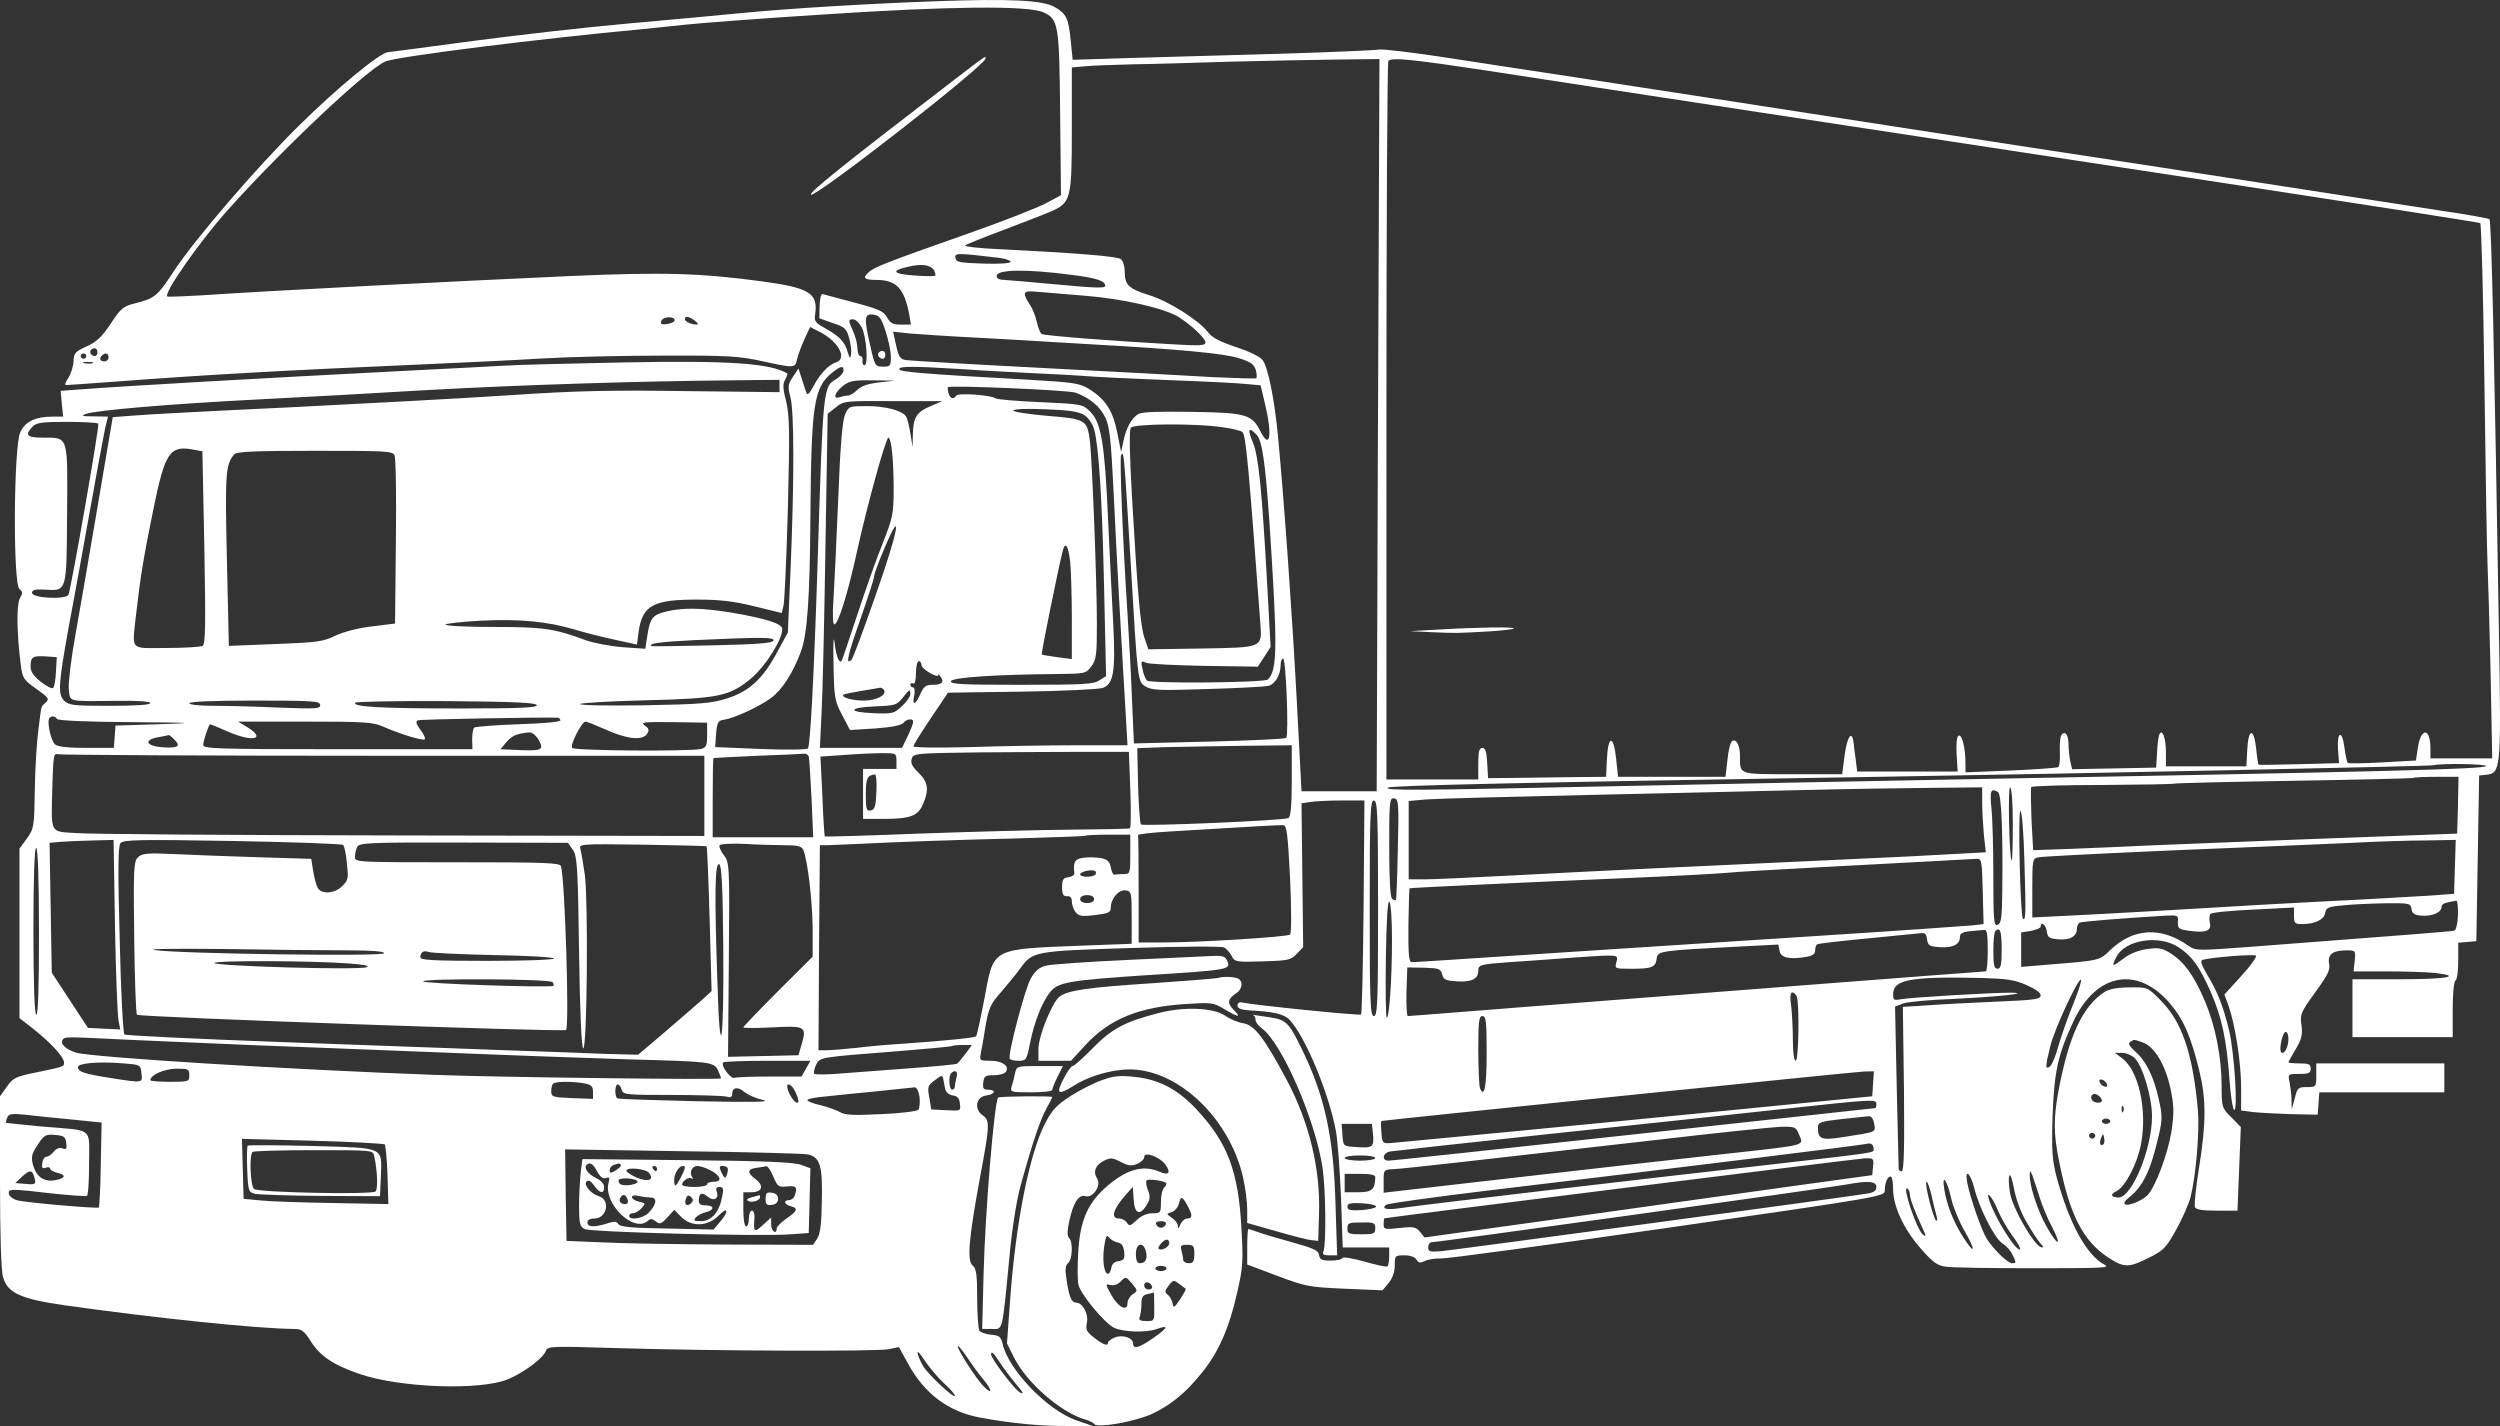 <svg width="277" height="158" viewBox="0 0 277 158" fill="none" xmlns="http://www.w3.org/2000/svg">
<rect x="0" y="0" width="277" height="158" fill="#333333" stroke="none"/>
<path d="M103.798 0.133C95.871 0.425 87.666 0.92 82.206 1.444C79.831 1.677 74.155 2.202 69.559 2.609C64.993 3.017 57.282 3.891 52.439 4.532C47.596 5.173 43.339 5.756 42.969 5.785C42.044 5.872 37.263 9.834 33.191 13.854C28.533 18.428 21.685 26.41 19.372 29.877C17.397 32.877 17.243 33.023 14.868 33.635C13.696 33.926 13.357 34.188 12.277 35.849C11.29 37.334 10.704 37.888 9.593 38.383C8.298 38.966 8.174 39.141 8.143 40.073C8.113 40.656 7.835 41.471 7.557 41.908C7.249 42.316 7.156 42.666 7.311 42.666C7.434 42.666 10.056 42.491 13.11 42.258C22.826 41.529 30.877 41.063 47.658 40.335C51.575 40.16 57.128 39.898 59.996 39.723C62.896 39.548 68.911 39.403 73.415 39.403C80.694 39.374 81.897 39.461 84.427 40.015C88.036 40.801 88.098 40.801 88.314 39.811C88.406 39.374 88.776 38.383 89.115 37.626L89.763 36.227L90.719 36.723C92.879 37.771 93.958 39.752 92.601 40.16C91.799 40.422 90.812 41.471 90.103 42.84C89.702 43.598 89.455 43.831 89.362 43.539C89.27 43.306 89.023 42.607 88.838 41.966L88.468 40.83L87.851 41.763C87.296 42.578 87.265 42.84 87.573 43.977C88.005 45.55 88.005 53.27 87.604 62.854L87.296 70.079L86.185 72.118C84.581 75.177 83.039 76.604 80.54 77.391C78.751 77.944 77.641 78.031 71.255 78.148C67.276 78.206 64.13 78.148 64.253 78.002C64.407 77.886 67.677 77.682 71.502 77.594C79.738 77.391 80.849 77.158 83.316 75.089C84.859 73.749 86.679 70.865 86.679 69.7C86.679 69.088 84.766 68.505 80.972 67.865C77.671 67.34 75.728 67.311 73.847 67.748C72.304 68.127 72.026 68.447 71.718 70.457L71.502 71.885L69.004 71.71C67.554 71.593 65.734 71.244 64.778 70.894C61.415 69.642 60.181 69.467 54.691 69.467C51.76 69.467 49.354 69.35 49.354 69.205C49.354 69.088 51.144 68.884 53.334 68.768C57.621 68.564 60.644 68.855 63.698 69.758C64.716 70.079 66.69 70.574 68.047 70.865L70.577 71.419L70.762 69.962C71.194 67.049 72.397 66.408 77.425 66.437C79.862 66.437 81.404 66.641 83.656 67.195L86.617 67.923L86.802 67.165C86.925 66.757 87.141 61.892 87.296 56.358C87.511 47.793 87.481 46.045 87.111 44.501C86.74 43.102 86.71 42.549 86.987 42.083C87.172 41.733 87.296 41.413 87.234 41.384C85.352 40.248 80.879 39.927 68.942 40.16C63.174 40.277 57.344 40.422 55.986 40.51C54.629 40.597 49.848 40.83 45.344 41.063C28.379 41.937 14.066 42.753 8.668 43.161L6.725 43.306L6.848 44.734L7.002 46.161H5.861C3.948 46.161 2.807 46.686 2.252 47.88C1.511 49.366 1.419 64.747 2.159 65.272C2.529 65.563 2.529 65.738 2.19 66.32C1.82 67.02 1.851 70.166 2.313 73.749C2.499 75.177 2.653 75.351 4.041 76.342C5.367 77.274 5.491 77.42 5.09 77.828C4.504 78.352 4.627 77.944 4.257 80.828C4.072 82.197 3.887 85.198 3.856 87.528C3.794 91.578 3.763 91.811 2.992 92.889L2.159 94.025V103.405V112.815L3.331 113.718C5.522 115.408 7.095 117.097 7.095 117.738C7.095 118.175 7.156 118.175 3.917 118.845C1.758 119.282 1.45 119.428 0.771 120.389L0 121.467V130.935C0 136.645 0.123 140.84 0.339 141.51C0.833 143.258 2.283 143.928 7.156 144.627C17.274 146.054 28.533 147.219 32.605 147.249C33.407 147.249 33.684 147.452 34.363 148.501C35.412 150.22 36.861 151.21 39.823 152.23C44.296 153.774 53.241 154.095 56.295 152.813C57.991 152.114 60.151 150.511 60.459 149.725C60.675 149.142 60.86 149.142 68.51 149.375C79.368 149.696 97.074 149.754 98.462 149.492L99.603 149.259L100.529 150.948C102.379 154.415 105.094 156.454 108.734 157.095C112.065 157.707 115.366 158.027 118.235 157.998H121.072L119.222 157.357C116.044 156.25 111.695 151.735 111.078 148.851C110.893 148.123 110.708 147.948 109.813 147.889C109.227 147.831 108.641 147.627 108.518 147.452C108.395 147.249 108.271 145.646 108.271 143.869C108.271 141.247 108.179 140.548 107.778 140.228C107.13 139.733 107.315 137.373 108.58 130.498C109.69 124.584 109.69 124.118 108.857 123.564C107.901 122.894 108.148 121.496 109.289 121.38C110.245 121.263 110.43 120.739 109.474 120.739C108.981 120.739 108.857 120.593 108.95 119.923C109.042 119.224 109.166 119.136 110.122 119.136C110.708 119.136 111.325 118.962 111.448 118.758C111.88 118.117 111.047 117.534 109.752 117.534C108.549 117.534 108.518 117.505 108.672 116.718C108.765 116.282 109.011 114.912 109.197 113.689C109.536 111.737 109.752 111.242 110.862 109.989C111.541 109.202 112.528 108.008 112.991 107.367C114.44 105.386 114.471 105.386 125.36 105.037C130.789 104.862 135.385 104.833 135.632 104.978C135.879 105.095 136.249 105.532 136.465 105.911C136.804 106.581 136.897 106.61 139.889 106.522C142.758 106.435 143.035 106.377 143.683 105.678L144.392 104.949L144.3 96.996L144.207 89.014L145.102 88.868C145.595 88.781 147.138 88.694 148.588 88.694H151.179L151.086 100.463C151.024 106.93 150.901 112.32 150.808 112.407C150.654 112.553 139.087 111.387 137.544 111.067C137.298 111.009 137.113 111.183 137.113 111.417C137.113 111.708 137.483 111.883 138.346 111.941C141.123 112.087 142.233 112.349 142.85 112.96C144.577 114.738 147.261 121.117 148.032 125.4C148.217 126.448 148.464 129.74 148.588 132.741L148.773 138.218H151.364H153.924V139.179C153.924 139.733 153.831 140.228 153.739 140.315C153.646 140.403 152.505 140.17 151.209 139.791C149.852 139.412 148.803 139.237 148.742 139.383C148.68 139.558 148.094 139.674 147.446 139.674C146.459 139.674 146.243 139.558 146.151 139.063C146.089 138.538 145.534 138.305 143.128 137.635C141.524 137.198 139.796 136.674 139.334 136.499C138.84 136.324 138.408 136.178 138.316 136.178C138.254 136.178 138.192 137.052 138.192 138.13V140.111L141.524 141.364C144.701 142.558 145.04 142.617 149.019 142.791L153.184 142.966L153.862 142.151C154.294 141.626 154.541 140.927 154.541 140.228C154.541 139.121 154.572 139.092 155.621 139.092C156.268 139.092 156.762 139.266 156.947 139.558C157.163 139.936 157.348 139.966 157.841 139.733C158.181 139.558 158.983 139.412 159.661 139.441C160.309 139.47 171.661 137.926 184.863 136.033C208.306 132.654 208.831 132.566 208.831 131.925C208.831 131.08 209.139 130.352 209.478 130.352C209.633 130.352 209.756 130.964 209.756 131.721C209.756 133.673 210.928 136.178 212.841 138.363C214.136 139.849 214.661 140.228 215.555 140.344C216.203 140.461 220.583 140.519 225.334 140.519C232.829 140.519 233.878 140.49 233.199 140.14C231.194 139.092 229.282 135.567 227.894 130.498C227.369 128.459 227.308 127.555 227.431 123.506C227.616 118.612 228.048 116.748 229.806 113.019C232.336 107.775 236.901 106.988 240.479 111.242C241.898 112.902 242.731 114.767 243.656 118.525C244.458 121.758 244.458 124.38 243.656 129.362C243.317 131.517 243.101 133.498 243.194 133.731C243.317 134.023 243.934 134.139 245.631 134.139H247.913L248.098 129.507L248.283 124.875L247.235 123.797C246.186 122.778 246.155 122.661 246.155 120.36C246.155 117.155 245.476 113.689 244.304 110.921C243.101 108.095 242.022 106.61 240.541 105.648C239.554 105.037 239.184 104.978 237.919 105.153C236.994 105.27 236.006 105.648 235.297 106.202C234.032 107.163 233.94 107.134 234.464 106.085C235.39 104.134 239.184 103.522 241.374 104.949C242.885 105.94 243.656 107.018 244.921 109.843C246.186 112.698 246.71 115.262 247.019 119.486C247.142 121.35 247.389 122.924 247.543 122.982C247.975 123.098 247.574 116.718 246.988 114.184C246.34 111.504 245.723 109.931 244.582 108.037C243.903 106.872 243.749 106.435 244.057 106.348C245.075 106.056 249.733 105.707 249.949 105.881C250.103 105.998 249.363 107.018 248.345 108.125L246.463 110.193L246.926 111.446C247.666 113.572 248.314 117.738 248.314 120.476V123.04L249.641 123.215C250.35 123.302 252.263 123.39 253.867 123.448L256.797 123.506L256.89 122.254L256.982 121.03H263.923H270.832V119.428V117.825H263.737H256.643V119.136C256.643 120.418 256.643 120.447 255.594 120.447C254.638 120.447 254.545 120.535 254.268 121.671L253.928 122.924L253.897 121.875C253.897 121.292 253.774 120.389 253.682 119.894C253.496 118.991 253.496 118.991 254.761 118.991C255.81 118.991 256.026 118.903 256.026 118.408C256.026 117.913 255.81 117.825 254.792 117.825C254.113 117.825 253.558 117.767 253.558 117.709C253.558 117.651 253.928 116.981 254.36 116.252C255.039 115.116 255.131 114.65 255.008 113.601C254.823 112.407 254.915 112.174 256.519 109.96C257.938 108.008 258.216 107.455 258.062 106.755C257.877 105.736 258.494 105.299 260.036 105.299C260.992 105.299 261.023 105.328 260.9 106.464L260.776 107.629H264.509C266.544 107.629 268.951 107.717 269.814 107.804C272.961 108.183 271.048 108.503 265.866 108.503H260.653V111.708V114.912H266.205H271.758V111.883C271.758 110.164 271.881 108.736 272.066 108.649C272.251 108.562 272.374 107.571 272.374 106.464V104.454L273.392 104.367L274.379 104.279L274.534 95.103L274.688 85.926L275.521 85.839C277.063 85.664 277.125 85.14 276.909 71.564C276.354 38.121 276.045 24.458 275.829 24.283C275.706 24.196 273.331 23.759 270.524 23.351C267.717 22.914 257.815 21.399 248.468 19.943C239.153 18.515 228.449 16.855 224.717 16.301C220.984 15.719 214.198 14.67 209.602 13.971C195.197 11.728 180.544 9.485 173.511 8.407C169.779 7.853 163.764 6.921 160.155 6.367C156.515 5.814 153.184 5.406 152.752 5.493C152.289 5.581 147.354 5.785 141.74 5.96C136.156 6.105 128.692 6.338 125.206 6.426L118.852 6.63L118.636 4.503C118.389 2.027 118.173 1.532 116.846 0.774C115.52 0.017 111.911 -0.158 103.798 0.133ZM115.582 1.357C117.278 2.114 117.371 2.639 117.463 12.543L117.556 21.632L115.921 22.506C114.996 23.002 111.078 24.546 107.161 25.915C97.968 29.148 96.827 29.614 96.21 30.197C95.532 30.809 95.778 31.013 97.074 31.013C99.326 31.013 100.189 31.945 100.745 34.858L100.93 35.965H99.819C98.925 35.965 98.647 35.82 98.277 35.15C97.907 34.48 97.382 34.246 94.637 33.518C92.91 33.052 91.336 32.644 91.151 32.586C90.966 32.528 90.843 33.081 90.812 33.868L90.781 35.266L92.262 35.791C93.588 36.227 93.804 36.402 94.082 37.451C94.267 38.092 94.359 38.908 94.298 39.257C94.205 39.811 94.174 39.782 93.928 39.024C93.619 37.888 93.002 37.247 91.429 36.373C90.319 35.761 90.195 35.587 90.319 34.8C90.658 32.499 89.671 31.887 84.519 31.188C77.641 30.255 73.538 30.139 63.389 30.576C49.786 31.188 30.415 32.178 22.209 32.732C20.266 32.848 18.6 32.906 18.539 32.848C18.076 32.528 22.179 26.672 25.294 23.206C31.217 16.593 40.717 7.62 42.722 6.804C44.08 6.251 59.904 4.27 71.255 3.221C72.366 3.105 74.525 2.872 76.037 2.726C77.579 2.551 84.519 2.027 91.46 1.59C105.156 0.687 113.885 0.599 115.582 1.357ZM152.752 29.469C152.69 42.112 152.628 60.349 152.598 70.049L152.536 87.674H148.372H144.207L143.683 77.624C143.189 68.331 142.295 55.6 141.585 48.172C141.215 44.297 140.506 40.743 139.92 39.927C139.673 39.548 138.501 38.966 136.989 38.471C135.169 37.859 134.306 37.422 133.843 36.81C132.856 35.499 129.494 33.373 127.334 32.703C125.052 32.003 124.62 31.566 124.62 30.11C124.62 29.527 124.435 28.886 124.188 28.712C123.787 28.391 119.314 28.041 110.646 27.604C108.487 27.517 106.821 27.313 106.945 27.197C107.068 27.08 108.919 26.323 111.047 25.536C113.176 24.72 115.551 23.817 116.353 23.468C118.666 22.477 118.759 22.128 118.759 14.262V7.474L120.085 7.358C120.795 7.27 123.263 7.183 125.545 7.125C127.828 7.096 132.702 6.95 136.341 6.833C139.981 6.746 145.194 6.63 147.909 6.6L152.844 6.542L152.752 29.469ZM164.751 7.824C169.409 8.552 183.197 10.65 195.412 12.514C207.628 14.379 230.423 17.845 246.093 20.234C261.732 22.623 274.657 24.633 274.811 24.72C274.935 24.808 275.151 32.79 275.274 42.432C275.397 52.104 275.552 61.048 275.613 62.33C275.675 63.611 275.829 69.03 275.953 74.332L276.138 84.033H272.714H269.29V82.926C269.29 80.624 268.241 80.566 267.902 82.838L267.686 84.266L264.015 84.47C261.979 84.586 260.221 84.615 260.128 84.528C260.036 84.441 259.882 83.654 259.758 82.809C259.511 80.828 258.925 81.032 259.049 83.071L259.172 84.557L254.73 84.674C252.324 84.732 250.288 84.761 250.258 84.732C250.196 84.732 250.072 83.887 249.98 82.897C249.702 80.566 249.116 80.712 248.993 83.1L248.9 84.907H244.458H239.986V83.363C239.986 81.76 239.554 80.624 239.245 81.411C239.153 81.644 239.029 82.576 238.999 83.45L238.906 85.052L234.248 85.14L229.59 85.227L229.374 84.295C229.282 83.8 229.189 82.955 229.189 82.401C229.189 81.382 228.758 80.886 228.387 81.469C228.264 81.644 228.202 82.489 228.233 83.334C228.264 84.178 228.202 84.907 228.048 84.994C227.925 85.081 225.549 85.256 222.773 85.373L217.776 85.577V84.586C217.776 82.926 217.406 81.382 217.036 81.498C216.82 81.556 216.727 82.285 216.789 83.537L216.912 85.489H211.36H205.777L205.623 84.237C205.53 83.567 205.407 82.693 205.376 82.285C205.191 80.828 204.666 81.615 204.389 83.654L204.111 85.781H198.651C192.575 85.781 192.791 85.868 192.791 83.8C192.791 82.576 192.39 81.819 191.927 82.11C191.742 82.197 191.495 83.13 191.402 84.178L191.187 86.072H185.233H179.28L179.064 84.033C178.786 81.382 178.169 81.44 178.046 84.12L177.953 86.072L174.653 86.101C172.833 86.13 169.902 86.159 168.113 86.188L164.874 86.218L164.782 84.528C164.72 83.304 164.566 82.867 164.258 82.867C163.887 82.867 163.795 83.275 163.795 84.615V86.363H158.705H153.615V46.657C153.615 24.808 153.708 6.833 153.831 6.746C154.232 6.338 156.453 6.571 164.751 7.824ZM110.677 28.566C111.387 28.653 111.973 28.857 111.973 29.003C111.973 29.178 110.77 29.265 108.981 29.207C106.328 29.119 105.958 29.061 105.865 28.595C105.742 28.012 106.019 28.012 110.677 28.566ZM103.459 29.906C103.613 30.168 103.706 30.459 103.613 30.547C103.521 30.634 102.441 30.605 101.238 30.518C98.894 30.343 98.678 29.993 100.621 29.556C102.071 29.207 103.058 29.323 103.459 29.906ZM118.759 30.459C121.566 30.809 122.461 31.129 122.461 31.683C122.461 31.945 121.288 31.916 117.309 31.537C114.44 31.275 111.757 31.042 111.294 31.013C110.739 31.013 110.43 30.867 110.43 30.576C110.43 29.848 113.7 29.789 118.759 30.459ZM120.147 32.761C124.496 33.11 129.062 34.159 130.635 35.15C132.115 36.111 133.565 37.509 133.565 37.946C133.565 38.296 132.948 38.325 129.956 38.15C123.077 37.771 115.736 37.189 115.428 37.014C115.273 36.927 115.027 36.344 114.903 35.761C114.78 35.15 114.44 34.246 114.101 33.751C113.237 32.382 113.33 32.178 114.841 32.324C115.551 32.382 117.957 32.586 120.147 32.761ZM98.123 36.694C98.431 37.655 98.709 38.937 98.709 39.519C98.709 40.539 98.647 40.626 97.845 40.626C96.981 40.626 96.92 40.539 96.457 38.441C95.717 35.237 95.748 34.742 96.735 34.858C97.444 34.946 97.629 35.208 98.123 36.694ZM74.741 35.528C74.71 35.674 74.309 35.849 73.877 35.907C73.291 35.994 73.137 35.907 73.291 35.528C73.507 35.033 74.864 35.033 74.741 35.528ZM76.993 35.528C77.301 35.761 77.425 35.965 77.209 35.965C76.623 35.965 75.882 35.645 75.882 35.353C75.882 34.975 76.314 35.033 76.993 35.528ZM95.47 36.257C95.994 37.218 96.241 40.481 95.778 40.481C95.624 40.481 95.532 40.248 95.562 39.956C95.624 39.694 95.501 39.461 95.347 39.461C95.161 39.461 95.007 39.082 95.007 38.616C95.007 38.15 94.791 37.305 94.544 36.752C93.958 35.441 93.958 35.383 94.544 35.383C94.791 35.383 95.192 35.761 95.47 36.257ZM108.425 37.422C111.479 37.597 114.872 37.771 115.983 37.859C117.093 37.917 119.314 38.063 120.918 38.15C130.82 38.704 135.694 39.17 137.298 39.694C138.593 40.102 138.963 40.393 139.148 41.005C139.272 41.442 139.272 41.85 139.179 41.908C139.056 41.966 136.958 41.908 134.491 41.792C132.023 41.646 123.509 41.18 115.52 40.772C107.562 40.364 100.714 39.956 100.344 39.898C99.665 39.752 99.542 39.519 99.171 37.742L98.956 36.752L100.899 36.956C101.978 37.043 105.372 37.276 108.425 37.422ZM10.796 39.024C10.796 39.257 10.673 39.461 10.519 39.461C10.118 39.461 9.84 38.995 10.087 38.762C10.426 38.441 10.796 38.587 10.796 39.024ZM9.562 39.461C9.562 39.607 9.439 39.752 9.254 39.752C9.1 39.752 8.945 39.607 8.945 39.461C8.945 39.286 9.1 39.17 9.254 39.17C9.439 39.17 9.562 39.286 9.562 39.461ZM12.03 39.607C12.03 39.84 11.814 40.044 11.567 40.044C11.074 40.044 10.95 39.694 11.321 39.374C11.66 39.024 12.03 39.141 12.03 39.607ZM10.272 40.248C10.056 40.306 9.624 40.306 9.346 40.248C9.038 40.16 9.223 40.102 9.717 40.102C10.241 40.102 10.457 40.16 10.272 40.248ZM93.465 41.063C93.465 41.296 93.126 41.675 92.755 41.937C91.182 42.899 91.213 42.316 90.565 63.203C90.164 75.468 89.763 82.693 89.516 82.926C89.362 83.071 87.049 83.1 84.242 82.984L79.245 82.78L79.337 81.323C79.46 80.042 79.553 79.838 80.201 79.75C81.373 79.576 84.149 78.294 85.476 77.303C86.679 76.4 87.851 74.565 88.715 72.263C89.455 70.341 89.732 66.291 89.794 57.231C89.887 44.85 90.164 42.928 92.2 41.296C93.156 40.539 93.465 40.481 93.465 41.063ZM106.42 40.889C108.703 41.063 112.405 41.238 114.595 41.355C116.816 41.442 119.222 41.588 119.993 41.646C121.35 41.763 124.188 41.908 132.331 42.229C134.614 42.316 137.205 42.462 138.1 42.549L139.673 42.695L140.166 44.763C140.999 48.259 140.722 49.919 139.642 47.764C138.717 45.928 138.069 45.724 132.146 45.637C128.661 45.579 126.625 45.637 126.193 45.841C125.422 46.249 124.774 47.356 124.466 48.929L124.219 50.094L123.787 47.909C123.293 45.491 122.491 44.239 120.671 43.102C119.623 42.462 119.006 42.374 114.132 42.083C102.009 41.413 99.634 41.209 99.634 40.889C99.634 40.568 101.207 40.568 106.42 40.889ZM86.37 42.782V43.452L76.129 43.336C67.708 43.219 64.13 43.277 56.295 43.802C51.051 44.151 40.07 44.734 31.926 45.142C23.783 45.52 16.071 45.928 14.806 46.045L12.493 46.22L10.858 55.862C9.963 61.193 8.822 67.69 8.359 70.341C7.866 73.021 7.557 75.701 7.619 76.371C7.804 77.798 7.341 77.711 12.894 77.653C15.269 77.624 16.657 77.711 16.657 77.915C16.657 78.09 15.022 78.206 12.184 78.206C8.174 78.206 7.65 78.148 7.126 77.653C6.385 76.954 6.478 75.788 7.588 69.612C8.02 67.369 9.038 61.718 9.871 57.086C10.704 52.425 11.506 48.084 11.66 47.385L11.968 46.161L10.364 46.132C9.1 46.132 8.945 46.074 9.501 45.87C10.519 45.462 18.785 44.763 28.379 44.268C33.037 44.035 41.581 43.569 47.349 43.219C57.806 42.636 70.947 42.229 81.065 42.141L86.37 42.083V42.782ZM97.382 42.374C96.148 42.52 95.377 42.782 94.976 43.219C94.637 43.539 94.174 43.831 93.928 43.831C93.712 43.831 93.311 43.918 93.033 44.006C92.231 44.297 92.478 43.481 93.403 42.753C94.113 42.199 94.575 42.112 96.704 42.141L99.171 42.17L97.382 42.374ZM119.191 43.51C120.795 44.122 121.905 45.054 122.491 46.307C122.954 47.297 123.108 48.812 123.386 54.493C123.664 60.553 124.25 71.156 124.774 79.867L124.928 82.576H119.314C116.199 82.576 110.862 82.663 107.438 82.78C103.86 82.867 101.176 82.838 101.207 82.693C101.207 82.547 102.071 81.149 103.12 79.605L105.032 76.75L113.207 76.633C117.71 76.575 121.751 76.371 122.183 76.225C123.386 75.788 123.602 74.39 123.355 69.321C123.232 66.903 122.954 61.572 122.769 57.435C122.399 49.133 122.029 46.802 120.764 45.579C119.962 44.792 119.839 44.763 115.273 44.559C112.682 44.443 110.461 44.268 110.276 44.122C109.783 43.773 106.174 43.51 105.958 43.831C105.649 44.297 105.279 44.18 105.094 43.569C105.001 43.248 105.001 42.957 105.032 42.899C105.31 42.666 118.42 43.219 119.191 43.51ZM103.12 44.996C101.577 45.637 101.176 46.249 101.146 48.113L101.115 49.511L100.868 48.026C100.745 47.181 100.529 46.365 100.405 46.161C99.974 45.491 98.123 44.996 96.087 44.996C94.082 44.996 94.051 44.996 93.619 45.957C93.341 46.627 93.095 49.482 92.879 55.192C92.694 59.766 92.447 64.777 92.354 66.32C92.231 68.068 92.262 69.175 92.447 69.175C92.879 69.175 93.958 65.709 95.007 60.873C96.087 55.979 98.153 48.492 98.431 48.492C98.77 48.492 99.017 51.056 99.017 54.173C99.017 56.911 98.925 57.348 97.814 60.174C97.136 61.834 95.871 65.418 94.976 68.156C94.082 70.865 93.311 73.166 93.249 73.225C93.002 73.574 92.663 72.759 92.478 71.273C92.354 70.253 92.293 71.127 92.354 73.574C92.416 77.274 92.478 77.682 93.311 79.226L94.174 80.886L96.981 80.712C98.925 80.566 99.912 80.362 100.159 80.042C100.344 79.808 100.714 79.663 100.961 79.721C101.3 79.779 101.238 80.1 100.683 81.323L99.943 82.867H95.408H90.843L91.028 79.022C91.151 76.895 91.336 68.564 91.46 60.494L91.707 45.841L92.601 45.142C93.496 44.413 93.619 44.413 98.956 44.443H104.415L103.12 44.996ZM120.085 45.957C120.579 46.249 121.042 46.919 121.227 47.56C121.751 49.482 122.121 55.221 122.337 65.272L122.553 74.914L121.813 75.38C121.196 75.817 120.055 75.876 113.145 75.876C106.575 75.876 105.248 75.817 105.372 75.468C105.526 75.06 110.245 74.74 117.155 74.681C120.24 74.652 120.332 74.623 120.918 73.837C121.473 73.108 121.535 72.555 121.535 69.117C121.535 64.485 121.011 50.997 120.764 48.9C120.456 46.511 120.332 46.423 116.044 46.074C113.978 45.899 112.281 45.637 112.281 45.491C112.281 45.316 113.731 45.258 115.798 45.346C118.389 45.433 119.499 45.608 120.085 45.957ZM10.889 46.948C11.043 47.181 7.897 65.126 7.588 65.884C7.341 66.466 3.547 66.291 3.547 65.68C3.547 65.359 3.887 65.272 4.935 65.33C7.434 65.476 7.372 65.68 7.434 56.969C7.496 48.142 7.619 48.492 4.72 48.492C2.961 48.492 2.714 48.201 3.609 47.268C4.041 46.831 4.596 46.744 7.434 46.744C9.254 46.744 10.827 46.831 10.889 46.948ZM135.385 47.327C136.465 47.472 137.483 47.705 137.668 47.88C138.038 48.23 138.346 51.463 139.642 69.03C139.858 71.797 139.951 71.739 133.103 71.856L127.242 71.943L126.841 70.778C126.378 69.525 126.07 66.262 125.422 55.047C125.144 50.181 125.113 47.647 125.298 47.385C125.699 46.948 132.362 46.89 135.385 47.327ZM139.21 48.142C139.858 48.812 140.197 51.259 140.66 57.96C141.555 71.593 141.555 74.273 140.475 75.293C140.105 75.643 127.458 75.759 127.088 75.41C126.933 75.264 126.687 74.681 126.594 74.157C126.378 73.254 126.44 73.166 126.964 73.429C127.273 73.574 130.203 73.72 133.442 73.778L139.364 73.866L140.074 72.788L140.783 71.681L140.413 64.893C139.827 54.318 139.457 50.56 138.809 48.987C138.192 47.56 138.346 47.239 139.21 48.142ZM21.5 49.832L22.425 50.007L22.641 60.669C22.796 69.175 22.765 71.36 22.456 71.564C22.24 71.681 20.42 71.797 18.446 71.797C14.251 71.797 14.621 72.263 15.115 67.777C15.547 63.961 15.917 61.689 16.996 56.416C18.292 50.065 18.816 49.308 21.5 49.832ZM43.709 50.444C43.864 50.735 43.925 55.047 43.864 60.028L43.771 69.088L41.18 69.409C39.669 69.583 38.003 70.02 37.108 70.457C35.782 71.098 35.103 71.186 30.507 71.36L25.356 71.564L25.14 61.98C24.924 52.454 24.986 51.434 25.973 50.327C26.22 50.036 28.286 49.949 34.887 49.949C42.753 49.949 43.493 49.978 43.709 50.444ZM125.237 61.601C126.07 75.876 126.039 75.497 126.964 76.08C127.643 76.487 128.506 76.517 133.812 76.342C137.143 76.254 140.197 76.08 140.537 75.992C141.277 75.817 141.894 74.769 141.894 73.691C141.894 73.283 142.017 72.963 142.171 72.963C142.48 72.963 142.819 81.411 142.511 81.76C142.418 81.877 138.593 82.052 133.997 82.168L125.638 82.372L125.422 77.449C125.329 74.74 125.082 70.486 124.928 68.01C124.404 59.97 124.034 50.735 124.219 50.415C124.527 49.949 124.527 50.007 125.237 61.601ZM96.981 66.058C95.686 69.787 94.514 72.933 94.359 73.079C93.65 73.807 93.897 72.671 95.316 68.651C96.148 66.262 96.858 64.077 96.858 63.844C96.858 63.582 97.382 62.184 98.03 60.669C100.097 55.804 99.511 58.921 96.981 66.058ZM118.574 62.213C118.666 63.203 118.759 66.029 118.759 68.505V73.021L117.155 72.817C116.26 72.7 115.489 72.555 115.428 72.526C115.335 72.438 117.217 63.174 117.741 61.077C118.019 59.941 118.358 60.378 118.574 62.213ZM85.692 70.982C85.568 71.273 83.841 71.389 78.936 71.506C75.296 71.593 72.273 71.623 72.212 71.593C71.749 71.302 73.014 71.127 77.024 70.923C84.674 70.574 85.815 70.603 85.692 70.982ZM6.2 74.419C6.169 75.293 6.015 76.109 5.892 76.225C5.768 76.342 5.182 76.05 4.534 75.555C3.732 74.914 3.393 74.448 3.393 73.866C3.393 72.788 3.609 72.642 5.059 72.73L6.293 72.817L6.2 74.419ZM102.102 73.691C102.102 74.128 103.953 75.206 103.953 74.798C103.953 74.652 104.076 74.769 104.23 75.002C104.662 75.584 104.354 75.876 103.336 75.876C102.595 75.876 102.349 76.05 101.978 76.895C101.423 78.148 101.022 78.235 101.3 77.041C101.392 76.546 101.331 76.167 101.176 76.167C100.991 76.167 100.868 76.021 100.868 75.847C100.868 75.701 101.022 75.643 101.176 75.73C101.362 75.847 101.485 75.38 101.485 74.594C101.485 73.866 101.639 73.254 101.793 73.254C101.978 73.254 102.102 73.458 102.102 73.691ZM97.938 76.429C98.308 77.012 97.105 77.624 95.686 77.624C94.359 77.624 93.126 77.245 93.465 76.954C93.557 76.895 94.452 76.721 95.47 76.546C96.488 76.371 97.413 76.225 97.537 76.196C97.66 76.196 97.814 76.284 97.938 76.429ZM100.868 76.924C100.868 77.158 100.467 77.769 99.943 78.235C99.079 79.051 98.925 79.109 96.796 79.022C93.835 78.906 93.989 78.381 97.012 78.265C99.171 78.177 99.356 78.119 100.004 77.332C100.775 76.342 100.868 76.284 100.868 76.924ZM35.474 78.119C35.474 78.527 35.042 78.556 31.093 78.41C28.656 78.294 25.387 78.206 23.844 78.206C22.148 78.206 20.976 78.09 20.976 77.915C20.976 77.74 23.598 77.624 28.224 77.624C34.764 77.624 35.474 77.682 35.474 78.119ZM59.472 78.119C59.565 78.41 57.745 78.498 50.989 78.498C42.229 78.498 39.052 78.323 39.36 77.857C39.453 77.74 43.987 77.653 49.416 77.682C57.004 77.74 59.349 77.857 59.472 78.119ZM6.324 79.663C6.447 79.838 9.562 79.983 14.436 80.013C21.623 80.071 21.932 80.1 17.582 80.246L12.801 80.391L12.709 81.615L12.616 82.867H9.593C7.65 82.867 6.416 82.751 6.108 82.489C5.645 82.139 5.151 79.867 5.491 79.546C5.737 79.284 6.108 79.342 6.324 79.663ZM62.094 79.808C62.125 79.983 60.274 80.158 57.467 80.246C54.907 80.333 52.686 80.508 52.532 80.624C52.408 80.77 52.316 81.353 52.316 81.935L52.346 83.013H37.448C23.968 83.013 22.518 82.955 22.518 82.547C22.518 82.081 23.135 80.246 23.289 80.246C23.32 80.246 24.276 80.624 25.387 81.12C28.07 82.256 29.52 81.877 27.392 80.566L26.374 79.954H33.808C40.378 79.954 41.365 80.013 42.445 80.508C44.357 81.353 46.856 82.11 47.072 81.906C47.164 81.819 46.948 81.323 46.578 80.857C46.085 80.158 46.023 79.925 46.331 79.808C46.64 79.692 59.966 79.459 61.785 79.517C61.94 79.517 62.063 79.663 62.094 79.808ZM67.091 80.828C69.466 81.906 71.163 82.081 71.687 81.323C71.965 80.886 71.903 80.712 71.441 80.391C70.916 80.013 71.286 79.983 74.587 80.013L78.35 80.071V81.44C78.35 82.605 78.257 82.838 77.671 82.984C76.438 83.275 63.605 83.188 63.389 82.867C63.143 82.518 64.469 79.954 64.87 79.954C65.024 79.954 66.042 80.362 67.091 80.828ZM59.688 81.993C60.305 83.1 60.058 83.217 57.374 83.1L55.462 83.013L56.11 82.227C56.727 81.498 57.313 81.265 58.67 81.149C58.978 81.149 59.41 81.498 59.688 81.993ZM19.248 81.877C20.081 82.663 19.803 82.897 18.138 82.809C16.164 82.693 15.824 81.964 17.582 81.673C18.169 81.556 18.693 81.469 18.724 81.44C18.755 81.44 19.001 81.615 19.248 81.877ZM143.128 86.48C143.128 89.305 143.004 90.471 142.758 90.646C142.264 90.908 126.717 91.578 126.409 91.345C126.316 91.257 126.162 89.305 126.1 87.033L126.008 82.897L129.247 82.78C131.036 82.751 134.892 82.663 137.822 82.634L143.128 82.576V86.48ZM125.237 87.47C125.329 89.772 125.298 91.723 125.206 91.782C125.113 91.84 122.121 91.898 118.574 91.927C115.027 91.957 107.5 92.16 101.824 92.364C96.148 92.597 91.46 92.714 91.398 92.685C91.336 92.626 91.213 90.616 91.121 88.198L90.905 83.829L93.496 83.654C94.915 83.537 96.827 83.45 97.722 83.45C99.295 83.45 99.326 83.45 99.326 84.324V85.198H97.475H95.624V87.965V90.733H97.907C100.837 90.733 101.701 90.412 102.256 89.131C102.966 87.558 102.842 86.654 101.763 85.606C101.053 84.936 100.868 84.499 101.022 84.062C101.207 83.479 101.423 83.45 108.518 83.363C112.528 83.334 117.926 83.304 120.456 83.304H125.082L125.237 87.47ZM42.445 83.741H78.042V88.169V92.626L44.511 92.568C26.034 92.539 9.809 92.423 8.452 92.306C5.46 92.102 5.676 92.51 5.799 87.15C5.892 83.945 5.953 83.421 6.354 83.567C6.632 83.654 22.857 83.741 42.445 83.741ZM89.609 83.8C89.671 84.004 89.794 86.101 89.918 88.461L90.103 92.772H84.55H78.967V88.402C78.967 85.984 78.998 84.004 79.059 84.004C79.09 83.974 81.281 83.858 83.902 83.741C86.524 83.654 88.869 83.537 89.085 83.508C89.301 83.479 89.516 83.625 89.609 83.8ZM275.459 84.877C275.459 85.227 263.429 85.518 216.697 86.363C207.535 86.538 191.032 86.858 179.989 87.091C156.268 87.587 153.4 87.616 153.77 87.266C154.078 87.033 169.131 86.684 208.06 86.072C231.225 85.693 269.012 84.907 269.598 84.79C270.616 84.557 275.459 84.644 275.459 84.877ZM97.105 87.732C97.043 89.335 96.92 89.713 96.488 89.801C95.994 89.888 95.933 89.655 95.933 88.024C95.933 86.218 96.087 85.897 96.951 85.81C97.074 85.781 97.166 86.654 97.105 87.732ZM272.344 89.218L272.251 92.364L254.329 93.034C244.489 93.413 235.821 93.763 235.05 93.821C234.279 93.85 231.781 93.967 229.467 94.054L225.272 94.2L225.087 90.791C225.025 88.927 224.994 87.295 225.056 87.208C225.118 87.091 228.665 86.975 232.953 86.975C237.209 86.946 240.788 86.888 240.88 86.829C240.973 86.771 246.957 86.625 254.175 86.509C261.393 86.392 267.346 86.247 267.408 86.188C267.47 86.13 268.642 86.072 269.968 86.072H272.405L272.344 89.218ZM219.627 88.898C219.627 89.83 219.72 91.461 219.812 92.51L220.028 94.433L216.82 94.608C215.062 94.724 209.263 95.015 203.926 95.248C188.133 95.977 176.195 96.53 167.651 96.996C163.24 97.229 158.829 97.433 157.872 97.433H156.083V93.093V88.752L158.027 88.577C159.075 88.49 167.157 88.286 175.979 88.082C184.801 87.878 195.69 87.645 200.194 87.528C204.697 87.412 210.897 87.325 214.013 87.295L219.627 87.237V88.898ZM223.02 91.374C223.02 93.646 222.958 95.423 222.897 95.365C222.619 95.074 222.465 87.237 222.712 87.237C222.897 87.237 223.02 88.927 223.02 91.374ZM221.385 87.761C221.755 87.995 221.94 92.16 221.848 99.065C221.817 101.686 221.725 102.357 221.324 102.473C220.923 102.648 220.861 101.978 220.861 97.055C220.861 93.967 220.768 90.587 220.645 89.48C220.46 87.587 220.583 87.295 221.385 87.761ZM154.88 94.083C154.819 97.142 154.726 99.676 154.664 99.735C154.633 99.764 154.448 99.735 154.263 99.618C154.047 99.502 153.924 97.521 153.924 93.908C153.924 88.781 153.955 88.373 154.479 88.461C154.973 88.548 155.004 89.014 154.88 94.083ZM152.69 100.638C152.69 111.067 152.628 112.582 152.227 112.582C151.826 112.582 151.765 111.067 151.765 100.638C151.765 90.209 151.826 88.694 152.227 88.694C152.628 88.694 152.69 90.209 152.69 100.638ZM224.316 95.744C224.47 101.22 224.47 102.094 224.131 101.774C223.853 101.483 223.575 89.859 223.853 89.859C224.038 89.859 224.223 92.248 224.316 95.744ZM142.943 97.375C143.097 100.754 143.097 103.405 142.943 103.551C142.634 103.813 132.825 104.425 128.877 104.425H126.162V98.599C126.162 95.394 126.131 92.685 126.1 92.539C126.039 92.423 127.612 92.248 129.555 92.131C140.166 91.49 141.77 91.403 142.202 91.432C142.572 91.461 142.696 92.452 142.943 97.375ZM125.237 94.666C125.237 96.792 125.206 96.851 124.466 96.851C124.034 96.851 123.602 96.88 123.478 96.909C123.355 96.967 123.17 96.618 123.077 96.122C122.954 95.452 122.707 95.219 121.967 95.074C121.443 94.986 120.579 94.957 120.024 95.044C119.098 95.161 118.882 95.54 119.037 96.763C119.067 96.938 118.759 97.142 118.389 97.2C117.803 97.258 117.679 97.462 117.679 98.307C117.679 99.094 117.803 99.327 118.235 99.298C118.574 99.269 118.759 99.443 118.759 99.88C118.759 100.23 118.944 100.754 119.16 101.046C119.53 101.512 119.839 101.57 121.319 101.395C122.862 101.191 123.077 101.104 123.077 100.55C123.077 99.56 123.972 98.54 124.712 98.657C125.36 98.744 125.391 98.89 125.391 101.657V104.571L119.993 104.774C109.721 105.182 110.122 104.949 109.073 110.659C108.641 112.873 108.24 114.738 108.148 114.825C107.994 115 104.57 115.32 100.097 115.641C98.585 115.728 96.21 115.932 94.853 116.107C93.496 116.252 92.015 116.369 91.552 116.369H90.689L90.75 105.008L90.843 93.646H91.768C92.293 93.617 93.804 93.559 95.161 93.501C99.943 93.267 105.711 93.064 112.898 92.889C116.877 92.772 120.209 92.656 120.27 92.597C120.332 92.539 121.504 92.481 122.831 92.481H125.237V94.666ZM12.74 102.59C12.832 107.862 13.017 112.582 13.141 113.106L13.326 114.067L11.537 113.98L9.747 113.893L7.742 110.834L5.737 107.775L5.614 100.579L5.491 93.384L6.817 93.267C7.557 93.209 9.161 93.151 10.364 93.122L12.585 93.064L12.74 102.59ZM38.003 93.617C38.157 93.734 38.342 94.637 38.435 95.627C38.62 97.288 38.589 97.521 37.941 98.162C37.078 99.035 35.628 99.123 35.196 98.365C35.042 98.103 34.826 97.258 34.702 96.53L34.486 95.161L28.749 94.986C25.572 94.899 21.377 94.724 19.402 94.637C16.287 94.491 15.732 94.549 15.3 94.986C14.806 95.423 14.775 96.268 14.868 103.871C14.93 108.474 15.053 112.32 15.177 112.436C15.423 112.698 62.341 114.359 62.711 114.126C63.112 113.893 62.587 97.288 62.156 95.977C62.032 95.598 60.49 95.54 50.681 95.54C39.545 95.54 39.329 95.54 39.329 94.957C39.329 94.637 39.422 94.141 39.576 93.85C39.823 93.384 40.594 93.326 51.39 93.355L62.927 93.384L63.482 94.171C63.945 94.841 64.037 96.122 64.161 105.503C64.253 112.203 64.438 116.107 64.623 116.165C65.055 116.252 65.179 99.997 64.808 96.996C64.623 95.715 64.407 94.403 64.315 94.083C64.13 93.501 64.253 93.501 71.163 93.588C75.019 93.646 78.227 93.734 78.288 93.763C78.35 93.821 78.504 97.462 78.628 101.832L78.844 109.814L77.764 110.805C77.147 111.329 75.327 112.931 73.692 114.33L70.7 116.864L67.215 116.777C65.271 116.689 60.305 116.515 56.141 116.369C51.976 116.223 40.81 115.815 31.309 115.466C21.808 115.116 13.912 114.738 13.788 114.621C13.634 114.504 13.387 109.756 13.264 104.104C13.048 96.297 13.079 93.704 13.357 93.413C13.665 93.034 15.516 93.005 25.757 93.18C32.358 93.296 37.88 93.501 38.003 93.617ZM272.004 96.035L271.912 99.035L269.136 99.239C267.624 99.327 262.349 99.647 257.414 99.88C252.509 100.143 247.574 100.405 246.463 100.492C243.595 100.667 234.063 101.22 229.282 101.453L225.179 101.657V98.395C225.179 95.219 225.21 95.103 225.889 94.986C226.259 94.899 233.169 94.549 241.22 94.2C249.27 93.879 258.031 93.501 260.653 93.384C263.275 93.238 266.945 93.122 268.765 93.122L272.097 93.064L272.004 96.035ZM86.864 93.646C88.375 93.646 88.807 93.763 88.992 94.141C89.486 95.278 90.01 99.793 90.041 102.793V105.998L86.185 109.843C84.088 111.941 82.36 113.747 82.36 113.834C82.36 113.922 83.81 113.922 85.568 113.834C89.239 113.631 89.393 113.747 88.838 115.641L88.468 116.922L84.55 117.01L80.664 117.097L80.756 106.318C80.849 95.802 80.818 95.54 80.201 94.753C79.831 94.287 79.646 93.792 79.738 93.646C79.831 93.501 81.034 93.442 82.453 93.501C83.841 93.588 85.846 93.646 86.864 93.646ZM4.319 103.289C4.319 109.436 4.226 112.553 4.01 112.436C3.825 112.32 3.702 108.882 3.702 103.085C3.702 97.171 3.825 93.937 4.01 93.937C4.195 93.937 4.319 97.258 4.319 103.289ZM219.689 98.744L219.781 102.386L218.547 102.531C217.869 102.59 210.157 103.143 201.428 103.697C182.21 104.949 164.844 106.056 160.247 106.377C158.397 106.493 156.669 106.61 156.423 106.61C156.114 106.61 156.022 105.794 156.052 102.531C156.083 100.317 156.145 98.453 156.176 98.424C156.237 98.365 169.286 97.754 180.298 97.288C185.758 97.055 190.014 96.822 191.402 96.705C192.081 96.618 196.677 96.355 201.582 96.093C210.28 95.627 217.56 95.248 218.918 95.161C219.565 95.103 219.596 95.19 219.689 98.744ZM80.139 104.92C80.232 115.67 79.769 118.379 79.491 108.911C79.152 98.948 79.214 95.627 79.677 95.744C79.954 95.86 80.078 98.016 80.139 104.92ZM121.381 96.88C121.134 97.229 119.684 97.229 119.684 96.88C119.684 96.588 120.887 96.297 121.319 96.501C121.443 96.559 121.473 96.734 121.381 96.88ZM121.227 99.618C121.227 99.88 120.949 100.055 120.456 100.055C119.962 100.055 119.684 99.88 119.684 99.618C119.684 99.356 119.962 99.181 120.456 99.181C120.949 99.181 121.227 99.356 121.227 99.618ZM154.232 104.075C154.232 108.532 153.924 112.902 153.646 112.757C153.554 112.698 153.492 109.727 153.554 106.202C153.615 102.153 153.739 99.822 153.924 99.909C154.109 100.026 154.232 101.832 154.232 104.075ZM272.344 101.395C272.313 102.298 272.128 103.056 271.943 103.114C271.634 103.201 267.223 103.551 249.579 104.891C243.348 105.357 243.317 105.357 242.453 104.774C239.43 102.648 236.377 102.823 233.847 105.241C232.552 106.464 232.86 106.406 226.352 106.93L223.945 107.134V105.211V103.318L225.025 103.143C225.611 103.027 226.105 102.823 226.105 102.677C226.105 102.007 226.691 102.473 226.783 103.172C226.876 103.871 227.03 103.988 228.048 104.075C229.344 104.192 230.115 103.755 230.115 102.939C230.115 102.648 230.238 102.357 230.392 102.24C230.639 102.094 235.544 101.716 239.986 101.453C241.312 101.395 241.374 101.424 241.312 102.153C241.281 102.881 241.374 102.968 242.638 103.143C244.428 103.376 245.044 103.143 244.859 102.269C244.767 101.861 244.798 101.424 244.89 101.279C244.983 101.104 247.111 100.9 249.641 100.783L254.175 100.55V101.483C254.175 102.298 254.268 102.386 255.07 102.386C256.519 102.386 257.506 101.89 257.63 101.162C257.722 100.579 257.938 100.463 259.573 100.317C260.591 100.201 262.689 100.113 264.262 100.084C266.976 100.055 267.1 100.084 267.192 100.696C267.254 101.22 267.532 101.395 268.272 101.453C269.413 101.57 270.524 101.104 270.524 100.492C270.524 100.143 270.832 100.026 272.159 99.793C272.282 99.793 272.374 100.492 272.344 101.395ZM220.244 105.299C220.244 106.581 220.151 107.629 220.028 107.629C219.72 107.629 184.616 110.339 169.039 111.562C162.006 112.116 156.145 112.582 155.991 112.582C155.867 112.582 155.806 111.358 155.836 109.873L155.929 107.192L157.78 107.222C159.445 107.28 159.631 107.338 159.785 107.95C159.939 108.562 160.186 108.649 161.451 108.736C163.055 108.824 163.795 108.474 163.795 107.571C163.795 106.901 163.98 106.843 167.188 106.61C168.638 106.522 171.414 106.318 173.357 106.173C175.301 106.027 177.429 105.881 178.108 105.881C179.218 105.881 179.28 105.94 179.095 106.61C178.91 107.338 178.91 107.338 180.822 107.338C183.074 107.338 183.444 107.163 183.567 106.173C183.691 105.357 183.938 105.328 193.006 104.862L197.047 104.658L197.171 105.328C197.263 106.115 198.281 106.348 200.101 106.027C200.841 105.911 201.119 105.707 201.119 105.299C201.119 105.008 201.212 104.687 201.366 104.629C201.489 104.541 203.803 104.279 206.517 104.017C209.232 103.755 211.885 103.493 212.44 103.434C213.303 103.318 213.427 103.376 213.519 104.075C213.612 104.774 213.766 104.862 214.938 104.949C216.388 105.037 217.159 104.658 217.159 103.813C217.159 103.434 217.437 103.26 218.331 103.172C218.948 103.114 219.658 103.056 219.874 103.027C220.151 102.968 220.244 103.609 220.244 105.299ZM221.786 105.153C221.786 106.901 221.694 107.338 221.324 107.338C220.953 107.338 220.861 106.93 220.861 105.357C220.861 104.25 220.953 103.26 221.077 103.172C221.601 102.648 221.786 103.143 221.786 105.153ZM38.466 105.299C41.273 105.299 42.568 105.415 42.568 105.619C42.568 105.998 19.834 105.678 17.151 105.27C16.225 105.124 19.433 105.095 24.955 105.153C30.106 105.241 36.183 105.299 38.466 105.299ZM54.691 105.823C58.361 105.881 61.385 106.056 61.385 106.202C61.385 106.348 58.053 106.464 53.981 106.464C48.028 106.464 46.578 106.377 46.578 106.085C46.578 105.503 46.948 105.27 47.473 105.474C47.75 105.59 50.989 105.736 54.691 105.823ZM38.712 106.755C40.347 106.872 40.995 107.018 40.625 107.163C39.854 107.513 23.752 107.047 23.752 106.697C23.752 106.406 34.579 106.435 38.712 106.755ZM224.532 109.144C225.488 109.552 226.105 109.989 226.105 110.28C226.105 110.717 225.457 110.805 221.262 110.98C218.578 111.096 215.154 111.271 213.612 111.387L210.836 111.562L210.959 120.651C211.021 127.264 210.959 129.77 210.712 129.77C210.527 129.77 210.373 129.682 210.373 129.536C210.373 129.42 210.28 125.312 210.157 120.418L209.972 111.533L210.867 111.183C211.36 111.009 213.797 110.776 216.296 110.688C221.231 110.455 225.148 110.047 222.866 109.989C221.138 109.96 211.638 110.513 210.62 110.717C209.849 110.863 209.756 110.805 209.756 110.164C209.756 108.532 211.669 108.183 219.534 108.358C222.372 108.445 223.236 108.562 224.532 109.144ZM61.23 108.824C61.354 108.999 61.385 109.173 61.323 109.232C61.076 109.465 46.887 108.999 46.887 108.736C46.887 108.387 60.983 108.445 61.23 108.824ZM229.683 111.329C229.097 112.757 228.387 114.796 228.079 115.874C227.801 116.922 227.369 117.971 227.154 118.146C226.598 118.583 226.598 118.204 227.184 115.874C227.647 113.98 230.3 108.299 230.577 108.562C230.67 108.649 230.269 109.873 229.683 111.329ZM199.083 110.426C199.392 111.213 199.299 117.534 198.96 117.534C198.775 117.534 198.651 116.573 198.651 115.262C198.651 114.038 198.559 112.32 198.466 111.475C198.312 110.513 198.374 109.96 198.59 109.96C198.744 109.96 198.991 110.164 199.083 110.426ZM164.72 116.631C164.72 120.36 164.473 121.758 163.98 120.564C163.887 120.302 163.795 118.408 163.795 116.34C163.795 113.194 163.857 112.582 164.258 112.582C164.659 112.582 164.72 113.223 164.72 116.631ZM253.558 115.116C253.558 116.019 253.095 116.893 252.756 116.602C252.478 116.311 252.91 114.33 253.25 114.33C253.435 114.33 253.558 114.679 253.558 115.116ZM14.189 115.204C17.336 115.349 23.382 115.611 27.608 115.786C31.864 115.932 41.643 116.34 49.354 116.631C57.066 116.952 66.382 117.272 70.022 117.389C78.659 117.622 79.09 117.651 79.553 118.583C79.738 118.991 79.892 119.399 79.892 119.486C79.892 119.661 55.585 119.369 48.429 119.107C32.327 118.525 10.118 117.155 8.421 116.631C7.311 116.282 6.632 115.67 6.94 115.204C7.187 114.854 7.126 114.854 14.189 115.204ZM107.006 116.718C106.605 117.243 106.174 117.767 106.05 117.855C105.896 117.942 103.459 118.175 100.621 118.379C97.783 118.583 94.329 118.845 92.91 118.962C91.491 119.078 90.288 119.078 90.195 118.962C90.133 118.845 90.226 118.408 90.411 118C90.843 117.126 90.75 117.155 99.326 116.485C102.626 116.223 105.402 115.961 105.464 115.903C105.526 115.845 106.081 115.786 106.636 115.786H107.685L107.006 116.718ZM15.67 118.903C15.793 120.01 15.917 120.01 12.339 119.457C9.223 118.962 8.637 118.758 8.637 118.233C8.637 117.796 10.889 117.592 13.727 117.825C15.547 117.971 15.578 117.971 15.67 118.903ZM89.301 118.408L88.807 119.282H85.321C83.378 119.282 81.62 119.34 81.373 119.428C80.941 119.573 79.8 118 80.139 117.709C80.232 117.622 82.422 117.534 85.044 117.534H89.794L89.301 118.408ZM20.976 119.136C20.976 119.836 20.914 119.865 18.816 119.865C17.644 119.865 16.657 119.777 16.657 119.69C16.657 119.107 18.199 118.437 19.526 118.408C20.883 118.408 20.976 118.466 20.976 119.136ZM105.989 119.34C105.896 119.719 105.803 120.185 105.803 120.36C105.803 120.564 105.68 120.739 105.495 120.739C105.156 120.739 105.063 119.195 105.402 118.903C105.834 118.466 106.174 118.729 105.989 119.34ZM207.535 120.069L207.443 121.467L193.562 122.836C174.437 124.73 155.189 126.565 154.078 126.652C153.184 126.711 153.153 126.652 153.06 125.458C152.999 124.788 152.999 124.234 153.06 124.205C153.369 124.118 205.499 118.758 206.456 118.729L207.628 118.699L207.535 120.069ZM104.724 120.651C104.816 121.03 105.156 121.321 105.588 121.38C106.081 121.438 106.297 121.7 106.359 122.283C106.451 123.098 106.451 123.098 104.816 123.011L103.181 122.924L102.966 121.613C102.75 120.418 102.78 120.273 103.582 119.69C104.323 119.107 104.415 119.107 104.508 119.515C104.539 119.777 104.662 120.302 104.724 120.651ZM64.747 120.039C65.518 120.185 65.703 120.36 65.703 121.001V121.758L63.389 121.671C61.23 121.583 61.076 121.525 61.076 120.913C61.076 120.535 61.169 120.156 61.292 120.069C61.539 119.806 63.482 119.806 64.747 120.039ZM68.88 120.739C69.034 121.292 69.312 121.321 74.402 121.321C77.332 121.321 80.047 121.409 80.448 121.496C80.941 121.642 81.126 121.554 81.126 121.234C81.126 120.476 81.743 120.36 82.453 120.972C82.823 121.292 83.748 121.7 84.519 121.875C85.537 122.108 83.656 122.137 77.27 122.02C72.52 121.904 68.541 121.787 68.418 121.7C68.078 121.525 68.109 120.156 68.448 120.156C68.603 120.156 68.788 120.418 68.88 120.739ZM87.851 120.506C88.005 120.71 88.252 121.205 88.375 121.583C88.715 122.632 87.943 122.224 87.419 121.088C87.018 120.156 87.265 119.836 87.851 120.506ZM101.886 121.525C101.948 122.137 101.886 122.778 101.763 122.953C101.608 123.127 99.819 123.361 97.598 123.448C94.544 123.594 93.588 123.564 93.064 123.215C92.694 123.011 91.737 122.661 90.935 122.457C90.103 122.283 89.455 122.02 89.455 121.904C89.455 121.758 90.319 121.583 91.398 121.496C92.447 121.38 95.038 121.117 97.166 120.913C99.295 120.68 101.176 120.506 101.362 120.476C101.577 120.476 101.793 120.943 101.886 121.525ZM207.905 122.341C207.905 122.574 207.844 122.778 207.782 122.778C207.72 122.778 195.69 124.089 181.038 125.691C166.386 127.293 154.14 128.604 153.862 128.604C153.06 128.604 153.184 127.759 154.017 127.585C154.387 127.526 162.253 126.652 171.506 125.662C180.76 124.701 192.266 123.448 197.109 122.924C207.659 121.787 207.905 121.758 207.905 122.341ZM7.866 124.031L11.259 124.38L11.166 129.041C11.136 131.576 11.012 133.731 10.95 133.79C10.796 133.935 2.992 133.265 1.943 133.003C1.481 132.887 1.049 132.566 0.987 132.304C0.864 131.692 1.11 131.692 5.861 132.246C7.804 132.45 9.501 132.566 9.624 132.508C9.778 132.42 9.871 130.789 9.871 128.896C9.871 124.817 10.488 125.312 4.627 124.817C2.499 124.613 0.74 124.438 0.679 124.409C0.648 124.351 0.679 124.089 0.802 123.827C0.956 123.419 1.296 123.361 2.745 123.506C3.702 123.623 6.015 123.856 7.866 124.031ZM207.659 124.526C207.813 125.487 207.998 125.4 204.08 126.012C201.798 126.361 201.428 126.215 201.428 124.934C201.428 124.351 201.674 124.264 203.988 124.001C205.376 123.856 206.733 123.71 207.011 123.681C207.35 123.652 207.566 123.943 207.659 124.526ZM152.135 125.72C152.258 127.089 152.104 127.235 150.192 127.089C148.834 127.002 148.834 127.002 148.742 125.749L148.649 124.526H150.315H152.011L152.135 125.72ZM199.268 125.575C199.854 127.002 200.656 126.798 190.94 127.876C187.3 128.284 182.025 128.866 179.218 129.187C176.411 129.507 170.118 130.236 165.183 130.789C160.278 131.343 155.59 131.896 154.788 131.984L153.307 132.158V130.877C153.307 129.595 153.307 129.595 154.479 129.536C155.651 129.478 162.561 128.692 183.537 126.303C190.23 125.516 196.461 124.875 197.356 124.846C198.836 124.817 198.991 124.875 199.268 125.575ZM7.341 126.623C7.434 127.293 7.341 127.41 6.91 127.235C6.57 127.119 6.231 127.264 5.953 127.614C5.707 127.905 5.367 128.167 5.151 128.167C4.935 128.167 4.72 128.488 4.689 128.866C4.596 129.391 4.689 129.507 5.059 129.391C5.336 129.274 5.552 129.333 5.552 129.478C5.552 129.624 5.892 129.828 6.324 129.944C7.372 130.177 7.28 130.527 6.169 130.76C4.905 130.993 4.072 130.44 3.671 129.129C3.424 128.167 3.486 127.905 4.164 126.856C4.905 125.749 5.059 125.662 6.108 125.749C7.095 125.837 7.249 125.953 7.341 126.623ZM42.63 126.798C42.722 126.915 42.877 128.429 42.938 130.206L43.031 133.411L36.831 133.294C33.407 133.236 29.798 133.12 28.811 133.003L26.991 132.828L26.898 129.507L26.806 126.186L34.61 126.39C38.897 126.507 42.507 126.711 42.63 126.798ZM207.597 127.293C207.597 127.759 208.275 127.643 195.875 129.07C181.84 130.643 157.348 133.528 155.466 133.819C153.708 134.081 153.029 133.994 153.554 133.498C153.708 133.353 158.736 132.654 164.751 131.925C186.313 129.362 206.425 126.856 206.826 126.74C207.288 126.594 207.597 126.827 207.597 127.293ZM89.486 127.905C90.874 128.196 91.151 129.187 91.059 133.091C91.028 135.625 90.874 136.761 90.534 137.256L90.072 137.926L80.571 137.897C75.358 137.868 69.219 137.781 66.937 137.664L62.773 137.489L62.68 132.42L62.618 127.352L75.636 127.555C82.823 127.643 89.054 127.818 89.486 127.905ZM152.382 128.313C152.382 128.459 151.61 128.604 150.685 128.604C149.76 128.604 148.989 128.459 148.989 128.313C148.989 128.138 149.76 128.022 150.685 128.022C151.61 128.022 152.382 128.138 152.382 128.313ZM207.535 129.245L207.443 130.206L200.656 131.139C196.924 131.663 185.758 133.207 175.856 134.605L157.841 137.111L157.348 136.499C156.885 135.945 156.638 135.887 155.065 136.062C153.4 136.237 153.307 136.237 153.307 135.625C153.307 135.305 153.338 135.013 153.4 134.984C153.924 134.868 205.869 128.371 206.61 128.342C207.597 128.313 207.628 128.371 207.535 129.245ZM3.794 130.41C4.041 131.226 3.979 131.284 2.714 131.168L1.697 131.08L2.406 130.41C3.27 129.595 3.578 129.595 3.794 130.41ZM225.951 132.537C226.228 133.498 226.876 135.042 227.369 135.945C228.511 138.159 228.017 138.13 226.783 135.945C225.796 134.227 224.84 131.313 224.902 130.206C224.902 129.624 224.902 129.624 225.179 130.206C225.303 130.527 225.642 131.576 225.951 132.537ZM152.382 130.41C152.351 131.809 152.011 132.1 150.5 132.1H148.989V131.08V130.061H150.685C151.826 130.061 152.382 130.177 152.382 130.41ZM218.732 131.576C219.288 133.877 221.015 137.227 221.848 137.752C222.28 138.014 222.773 138.567 222.958 138.975C223.421 139.907 223.421 139.966 222.928 139.966C222.465 139.966 220.923 138.48 220.151 137.285C219.596 136.441 218.27 132.654 217.961 130.993C217.684 129.449 218.301 129.944 218.732 131.576ZM224.562 135.45C225.118 136.412 225.796 137.46 226.074 137.752C226.444 138.159 226.475 138.276 226.136 138.189C225.334 137.926 222.989 133.877 222.712 132.187C222.557 131.284 222.527 130.41 222.65 130.236C222.742 130.061 222.989 130.76 223.174 131.809C223.39 132.916 223.945 134.431 224.562 135.45ZM216.203 132.828C216.419 133.79 217.098 135.392 217.684 136.412C218.948 138.596 218.856 139.15 217.56 137.14C216.45 135.421 215.709 133.528 215.432 131.809C215.123 129.915 215.74 130.702 216.203 132.828ZM207.905 131.517C207.905 131.925 207.628 132.129 206.918 132.246C203.803 132.741 161.481 138.451 159.723 138.626C158.428 138.742 158.242 138.684 158.242 138.189C158.242 137.897 158.428 137.635 158.643 137.635C159.384 137.635 202.075 131.692 204.512 131.255C207.011 130.789 207.905 130.877 207.905 131.517ZM214.013 132.45C214.198 133.294 214.445 134.314 214.568 134.722C214.692 135.13 214.661 135.334 214.506 135.217C214.167 134.897 213.18 130.935 213.458 130.935C213.581 130.935 213.828 131.634 214.013 132.45ZM211.607 132.333C211.638 132.857 212.1 134.11 212.995 136.033C213.427 136.994 213.458 137.111 213.057 136.79C212.378 136.266 210.712 131.313 211.329 131.692C211.484 131.78 211.607 132.071 211.607 132.333ZM221.354 134.081C221.663 134.838 222.372 136.091 222.928 136.849C223.514 137.635 223.915 138.334 223.822 138.422C223.452 138.771 221.077 135.042 220.398 132.974C219.966 131.721 220.799 132.683 221.354 134.081ZM152.474 133.702C152.412 133.848 151.703 134.023 150.839 134.081C149.605 134.139 149.297 134.081 149.297 133.702C149.297 133.324 149.605 133.265 150.932 133.324C151.796 133.382 152.505 133.528 152.474 133.702ZM152.382 136.091C152.382 136.703 152.227 136.761 150.839 136.761C149.544 136.761 149.297 136.674 149.297 136.237C149.297 135.479 149.359 135.45 150.963 135.45C152.227 135.421 152.382 135.508 152.382 136.091ZM108.981 152.871C109.999 154.095 109.968 154.619 108.95 153.57C108.179 152.784 106.112 149.579 106.112 149.171C106.112 148.996 106.544 149.492 107.099 150.307C107.623 151.094 108.456 152.259 108.981 152.871ZM104.539 153.221C105.248 153.832 105.803 154.502 105.803 154.648C105.803 155.085 102.75 152.201 102.256 151.327C101.423 149.783 101.485 149.23 102.349 150.599C102.873 151.385 103.86 152.58 104.539 153.221ZM110.77 150.948C111.171 151.56 111.973 152.638 112.559 153.337C113.392 154.298 113.484 154.531 113.022 154.298C112.435 154.007 109.813 150.54 109.813 150.074C109.813 149.637 110.091 149.9 110.77 150.948Z" fill="white"/>
<path d="M105.804 8.785C93.342 18.341 89.609 21.341 89.856 21.574C90.257 21.982 109.197 7.241 109.197 6.484C109.197 6.164 109.413 6.018 105.804 8.785Z" fill="white"/>
<path d="M159.322 69.758L156.237 69.933L158.705 70.049C161.389 70.166 161.265 70.166 164.967 69.962C166.386 69.875 167.62 69.729 167.743 69.642C167.928 69.438 163.764 69.496 159.322 69.758Z" fill="white"/>
<path d="M97.382 39.053C97.135 39.286 97.413 39.752 97.814 39.752C97.968 39.752 98.092 39.548 98.092 39.316C98.092 38.879 97.722 38.733 97.382 39.053Z" fill="white"/>
<path d="M27.453 126.944C27.361 127.031 27.33 128.225 27.392 129.595C27.484 131.954 27.546 132.1 28.255 132.275C28.656 132.362 31.926 132.479 35.535 132.508L42.105 132.537L42.198 130.352C42.321 127.031 42.722 127.206 34.548 126.973C30.723 126.885 27.546 126.856 27.453 126.944ZM41.458 128.08C41.828 129.74 41.889 131.75 41.612 132.013C41.211 132.391 28.687 132.129 28.163 131.75C27.731 131.43 27.607 127.992 27.978 127.643C28.07 127.526 31.124 127.439 34.733 127.439C41.303 127.439 41.334 127.439 41.458 128.08Z" fill="white"/>
<path d="M64.346 129.886C64.253 130.702 64.161 132.391 64.161 133.615C64.161 135.567 64.253 135.916 64.778 136.179C65.456 136.528 84.427 137.023 87.604 136.761L89.609 136.616L89.701 133.032L89.794 129.449L88.776 129.07C88.005 128.779 84.951 128.633 76.16 128.546L64.531 128.429L64.346 129.886ZM66.166 129.799C66.505 130.41 66.813 130.643 67.153 130.527C67.523 130.381 67.585 130.498 67.43 131.051C66.813 133.353 70.268 136.703 71.811 135.246C72.057 135.013 72.273 135.013 72.674 135.334C73.106 135.683 73.26 135.625 73.939 134.897L74.71 134.052L75.451 134.809C76.592 135.975 78.412 135.916 79.615 134.693C80.663 133.615 80.818 134.198 79.769 135.392L79.059 136.237L73.908 136.12C69.96 136.062 68.695 135.945 68.51 135.625C68.294 135.305 68.047 135.305 67.245 135.567C65.857 136.004 65.086 135.975 65.086 135.45C65.086 135.188 65.364 135.013 65.857 135.013C67.245 135.013 67.677 132.945 66.351 132.537C65.456 132.275 64.623 131.255 64.993 130.906C65.209 130.702 65.456 130.847 65.826 131.343C66.443 132.246 66.937 132.333 66.937 131.517C66.937 131.197 66.567 130.76 66.042 130.527C65.148 130.09 64.654 129.391 64.993 129.07C65.364 128.721 65.703 128.925 66.166 129.799ZM68.788 129.129C68.788 129.245 68.51 129.507 68.171 129.711C67.677 130.003 67.554 130.003 67.554 129.653C67.554 129.42 67.739 129.158 67.955 129.1C68.541 128.866 68.788 128.866 68.788 129.129ZM72.798 129.478C72.798 129.624 72.736 129.77 72.674 129.77C72.582 129.77 72.427 129.624 72.335 129.478C72.242 129.303 72.304 129.187 72.458 129.187C72.643 129.187 72.798 129.303 72.798 129.478ZM75.451 130.44C74.895 131.459 74.772 131.576 74.71 131.022C74.587 130.236 75.142 129.187 75.697 129.187C76.006 129.187 75.913 129.507 75.451 130.44ZM78.628 129.624C79.831 130.207 80.108 130.935 79.121 130.935C78.689 130.935 78.35 131.051 78.35 131.226C78.35 131.372 77.733 131.517 76.962 131.517C76.191 131.517 75.574 131.401 75.574 131.255C75.574 130.847 76.376 130.323 76.653 130.585C76.808 130.702 76.808 130.614 76.684 130.41C76.345 129.886 76.684 129.187 77.27 129.187C77.548 129.187 78.165 129.391 78.628 129.624ZM80.602 129.391C80.694 129.536 80.633 129.857 80.54 130.148C80.355 130.643 80.293 130.614 79.954 129.944C79.676 129.333 79.676 129.187 80.047 129.187C80.263 129.187 80.54 129.274 80.602 129.391ZM85.692 130.381C86.154 131.488 86.247 131.547 87.203 131.459C88.252 131.343 88.406 131.576 88.036 132.508C87.943 132.77 87.666 132.974 87.419 132.974C86.771 132.974 86.894 133.469 87.604 133.644C88.468 133.848 88.375 134.168 87.141 135.013C86.555 135.421 86.062 135.916 86.062 136.091C86.062 136.849 85.445 136.441 85.445 135.683V134.897L84.519 135.742C83.563 136.616 83.471 136.528 83.594 134.926C83.625 134.489 83.501 134.139 83.316 134.139C83.131 134.139 82.977 134.518 82.977 135.013C82.977 135.479 82.854 135.887 82.668 135.887C82.484 135.887 82.36 135.072 82.36 133.994V132.1H83.255C84.458 132.1 84.674 131.401 83.748 130.673C82.761 129.944 82.761 129.536 83.841 129.391C84.303 129.333 84.797 129.245 84.92 129.216C85.075 129.216 85.414 129.711 85.692 130.381ZM71.872 129.915C72.582 130.731 71.811 131.022 70.515 130.469C69.898 130.177 69.404 129.857 69.404 129.711C69.404 129.303 71.471 129.478 71.872 129.915ZM70.638 130.935C70.638 131.255 69.219 131.459 68.757 131.226C68.572 131.11 68.479 130.877 68.572 130.731C68.788 130.41 70.638 130.585 70.638 130.935ZM80.016 132.595C79.707 134.285 78.813 135.305 77.671 135.305C76.9 135.305 76.808 135.217 77.085 134.897C77.301 134.664 77.795 134.401 78.196 134.314C79.183 134.081 79.183 133.557 78.196 133.557C77.641 133.557 77.425 133.411 77.425 133.032C77.425 132.217 77.764 132.042 78.381 132.566C79.059 133.149 79.676 132.828 79.43 132.071C79.275 131.692 79.368 131.517 79.738 131.517C80.139 131.517 80.201 131.721 80.016 132.595ZM69.497 132.799C69.713 133.324 69.466 133.557 68.942 133.353C68.695 133.294 68.603 133.032 68.695 132.799C68.911 132.275 69.281 132.275 69.497 132.799ZM72.088 132.683C72.859 132.683 72.767 133.469 71.841 134.401C71.225 135.013 69.713 135.246 69.713 134.722C69.713 134.547 69.898 134.431 70.114 134.431C70.361 134.431 70.793 134.198 71.07 133.877C71.564 133.353 71.564 133.324 70.793 133.149C70.361 133.032 70.022 132.828 70.022 132.654C70.022 132.45 70.299 132.391 70.731 132.508C71.101 132.595 71.718 132.683 72.088 132.683ZM76.561 133.324C76.098 133.761 75.759 133.44 76.006 132.799C76.16 132.421 76.283 132.362 76.561 132.624C76.839 132.887 76.839 133.061 76.561 133.324Z" fill="white"/>
<path d="M84.828 132.828C84.828 133.469 84.951 133.586 85.538 133.498C85.969 133.44 86.216 133.207 86.216 132.828C86.216 132.45 85.969 132.217 85.538 132.158C84.951 132.071 84.828 132.187 84.828 132.828Z" fill="white"/>
<path d="M83.286 132.654C82.823 132.77 82.669 132.945 82.885 133.061C83.286 133.294 84.211 133.032 84.211 132.654C84.211 132.508 84.18 132.391 84.149 132.421C84.088 132.45 83.718 132.537 83.286 132.654Z" fill="white"/>
<path d="M125.175 106.348C120.672 106.552 116.507 106.843 115.921 106.988C115.181 107.163 114.718 107.542 114.225 108.387C113.577 109.494 111.634 116.893 111.88 117.301C111.942 117.447 112.405 117.534 112.867 117.534C113.7 117.534 113.762 117.447 114.132 115.553C114.595 113.252 115.428 111.125 116.322 109.96C117.217 108.824 118.389 108.62 127.242 108.037C136.095 107.484 136.373 107.425 136.002 106.522C135.786 105.998 135.54 105.881 134.583 105.911C133.936 105.94 129.71 106.144 125.175 106.348Z" fill="white"/>
<path d="M134.954 108.358C134.799 108.416 131.53 108.678 127.705 108.94C120.517 109.406 118.389 109.727 117.433 110.397C116.6 110.98 115.058 114.767 115.058 116.252V117.534H116.878H118.667L120.271 115.786C122.923 112.902 126.224 111.562 131.406 111.242C134.244 111.067 134.429 111.067 135.663 111.824C137.267 112.757 137.576 112.786 136.681 111.883C135.941 111.125 136.002 110.688 137.02 110.018C137.699 109.552 137.761 108.62 137.082 108.387C136.558 108.212 135.478 108.183 134.954 108.358Z" fill="white"/>
<path d="M233.199 109.902C230.763 111.475 229.22 114.767 228.079 120.884C227.524 123.885 227.524 125.633 228.141 128.633C229.313 134.605 230.793 137.519 233.662 139.383C235.359 140.49 235.914 140.461 238.104 139.354C239.708 138.567 240.017 138.247 241.127 136.237C241.806 135.013 242.515 133.411 242.7 132.683C243.317 130.294 243.718 125.342 243.533 123.098C242.978 116.689 241.744 113.135 239.307 110.747C237.95 109.377 237.919 109.377 235.945 109.406C234.618 109.406 233.724 109.581 233.199 109.902ZM237.395 115.495C238.69 115.932 239.893 117.913 240.479 120.564C240.88 122.487 240.911 123.186 240.603 125.342C240.202 127.818 238.844 131.488 237.95 132.421C237.333 133.061 235.729 133.702 235.42 133.411C235.297 133.324 235.482 133.003 235.821 132.741C237.456 131.488 238.32 129.653 239.215 125.691C239.585 124.089 239.585 123.506 239.215 121.904C238.659 119.34 237.796 117.563 236.623 116.544C235.914 115.903 235.76 115.612 236.037 115.437C236.531 115.145 236.346 115.145 237.395 115.495ZM236.531 117.243C237.425 118.146 238.443 121.584 238.443 123.71C238.443 127.264 236.222 132.683 234.742 132.683C233.909 132.683 233.755 132.333 234.495 131.984C235.482 131.517 236.839 128.896 237.24 126.682C237.919 122.953 236.963 118.583 235.112 117.243L234.341 116.66H235.143C235.605 116.66 236.192 116.922 236.531 117.243ZM233.446 120.127C233.539 120.36 233.415 120.477 233.169 120.389C232.953 120.331 232.706 120.098 232.644 119.894C232.552 119.661 232.675 119.544 232.922 119.632C233.138 119.69 233.385 119.923 233.446 120.127ZM232.891 121.933C232.891 122.283 232.058 122.254 231.811 121.904C231.472 121.409 231.966 120.972 232.459 121.35C232.706 121.525 232.891 121.787 232.891 121.933ZM235.266 123.128C235.174 123.361 235.081 123.273 235.081 122.953C235.05 122.632 235.143 122.457 235.235 122.574C235.328 122.661 235.359 122.924 235.266 123.128ZM233.816 124.235C233.816 124.38 233.6 124.526 233.354 124.526C233.107 124.526 232.891 124.38 232.891 124.235C232.891 124.06 233.107 123.943 233.354 123.943C233.6 123.943 233.816 124.06 233.816 124.235ZM232.089 126.012C231.996 126.157 231.781 126.215 231.626 126.099C231.472 126.012 231.41 125.808 231.534 125.662C231.626 125.516 231.842 125.458 231.996 125.575C232.151 125.662 232.212 125.866 232.089 126.012ZM233.076 126.769C232.737 127.089 232.552 126.652 232.798 126.099C233.014 125.575 233.045 125.575 233.138 126.07C233.199 126.361 233.169 126.682 233.076 126.769Z" fill="white"/>
<path d="M128.321 112.261C124.589 113.223 123.201 113.98 121.103 116.107C120.024 117.214 119.006 118.117 118.851 118.117C118.605 118.117 117.772 119.515 117.402 120.506C117.186 121.205 117.618 121.146 118.913 120.331C120.856 119.078 123.849 118.321 125.915 118.525C131.097 119.02 136.249 124.205 137.699 130.323C137.976 131.488 138.192 133.149 138.192 133.994V135.508L141.369 136.412C143.097 136.907 144.855 137.373 145.287 137.402L146.058 137.489L146.151 134.431C146.305 129.507 145.071 124.409 142.634 119.777C140.074 114.971 138.994 113.572 137.729 113.368C137.143 113.281 136.249 112.902 135.724 112.523C134.429 111.65 131.159 111.504 128.321 112.261Z" fill="white"/>
<path d="M138.902 112.494C139.025 112.582 139.118 112.815 139.118 113.019C139.118 113.252 139.426 113.66 139.827 113.951C142.11 115.67 145.781 124.205 146.552 129.478C146.891 131.896 146.953 137.868 146.644 138.626C146.49 138.975 146.644 139.092 147.292 139.092H148.156L147.971 133.324C147.755 125.866 146.768 121.38 144.207 116.165C142.819 113.31 142.48 112.99 140.753 112.727C139.981 112.611 139.179 112.494 138.994 112.465C138.809 112.407 138.748 112.436 138.902 112.494Z" fill="white"/>
<path d="M112.466 118.903C112.374 119.37 112.219 120.01 112.096 120.36C111.911 121.001 111.973 121.03 114.255 121.03C115.674 121.03 116.6 120.914 116.6 120.739C116.6 120.564 116.877 119.894 117.186 119.282L117.772 118.117H115.211C112.682 118.117 112.651 118.117 112.466 118.903Z" fill="white"/>
<path d="M122.152 119.661C121.288 119.952 119.715 120.739 118.666 121.409C117.062 122.457 116.6 122.924 115.767 124.526C114.039 127.934 112.559 135.45 111.942 143.753L111.572 148.851L112.374 150.453C113.793 153.25 117.618 156.571 120.301 157.299C120.733 157.416 121.165 157.649 121.258 157.794C121.566 158.26 125.854 157.503 127.643 156.658C129.74 155.668 131.375 154.328 133.133 152.143C134.984 149.9 136.218 147.103 137.082 143.199C137.73 140.403 137.76 139.645 137.545 136.004C137.205 129.74 136.002 126.594 132.578 122.924C130.542 120.739 128.476 119.632 125.885 119.34C124.095 119.136 123.479 119.195 122.152 119.661ZM129.154 129.07C129.771 129.973 129.494 130.265 128.476 129.828C126.594 129.012 124.682 129.595 122.399 131.663C120.456 133.44 119.654 135.363 119.468 138.771C119.376 140.344 119.376 141.976 119.499 142.384C119.777 143.461 122.399 146.608 123.417 147.103C124.404 147.598 126.964 147.686 128.198 147.249C129.555 146.753 129.401 147.132 127.797 148.239C126.193 149.375 125.545 149.521 125.545 148.851C125.545 148.21 124.311 147.831 123.479 148.21C123.078 148.385 122.769 148.618 122.769 148.763C122.769 149.2 122.214 148.996 121.227 148.21C120.394 147.569 120.27 147.307 120.425 146.578C120.641 145.617 119.962 144.335 119.253 144.335C118.728 144.335 118.451 143.724 118.173 141.772C117.988 140.636 118.05 140.17 118.358 139.936C118.821 139.558 118.913 137.606 118.451 137.169C118.235 136.965 118.235 136.353 118.481 135.275C118.913 133.265 119.53 132.304 120.27 132.537C121.103 132.77 122.06 131.343 121.566 130.585C121.072 129.828 121.381 129.07 122.337 128.604C123.016 128.255 123.232 128.255 124.188 128.75C125.052 129.187 125.391 129.216 126.008 128.954C126.44 128.779 126.779 128.429 126.779 128.196C126.779 127.526 128.537 128.196 129.154 129.07ZM129.216 131.08C129.278 131.168 129.185 131.401 129 131.576C128.784 131.78 128.63 132.479 128.63 133.178C128.63 134.372 128.599 134.431 127.704 134.431C127.088 134.431 126.471 134.693 125.946 135.188C125.237 135.858 125.113 135.887 124.867 135.479C124.712 135.217 124.311 135.013 124.003 135.013C123.016 135.013 123.324 133.964 124.805 132.304L125.514 131.517L125.607 132.887C125.699 134.518 126.316 134.751 127.057 133.498C127.458 132.857 127.458 132.537 127.18 131.838C126.995 131.372 126.933 130.876 127.057 130.789C127.242 130.585 128.938 130.818 129.216 131.08ZM131.56 133.557C132.146 134.634 132.146 135.013 131.56 135.013C131.283 135.013 130.943 135.305 130.789 135.654C130.604 136.149 130.512 136.178 130.512 135.829C130.481 135.567 130.203 135.159 129.833 134.926C129.216 134.489 129.216 134.489 129.802 134.314C130.141 134.198 130.512 133.79 130.604 133.411C130.851 132.479 130.974 132.508 131.56 133.557ZM129.185 135.654C129.093 135.858 128.846 136.033 128.63 136.033C128.414 136.033 128.167 135.858 128.105 135.654C128.013 135.45 128.229 135.305 128.63 135.305C129.031 135.305 129.247 135.45 129.185 135.654ZM123.849 137.664C124.281 137.752 124.496 138.072 124.558 138.713C124.651 139.47 124.527 139.645 123.941 139.733C123.479 139.791 123.201 140.053 123.139 140.461C123.078 140.84 122.923 141.131 122.769 141.131C122.337 141.131 122.121 139.703 122.337 138.159C122.522 136.965 122.615 136.761 122.892 137.111C123.078 137.373 123.509 137.606 123.849 137.664ZM129.555 137.752C129.555 138.159 128.661 138.655 128.383 138.363C128.198 138.189 128.938 137.344 129.278 137.344C129.432 137.344 129.555 137.519 129.555 137.752ZM126.964 138.626C127.18 139.47 126.933 139.966 126.286 139.966C126.008 139.966 125.854 139.645 125.854 138.946C125.854 137.752 126.656 137.519 126.964 138.626ZM132.331 138.946C132.331 139.762 132.208 139.966 131.715 139.966C131.375 139.966 131.098 139.791 131.098 139.587C131.098 139.412 131.005 138.946 130.913 138.567C130.758 138.014 130.851 137.926 131.529 137.926C132.239 137.926 132.331 138.043 132.331 138.946ZM129.247 140.548C129.247 140.694 128.969 140.84 128.63 140.84C128.291 140.84 128.013 140.694 128.013 140.548C128.013 140.373 128.291 140.257 128.63 140.257C128.969 140.257 129.247 140.373 129.247 140.548ZM125.514 143.403C125.206 143.607 124.928 144.044 124.928 144.364C124.928 145.384 123.91 144.86 123.139 143.491C122.461 142.267 122.461 142.238 123.047 142.384C123.417 142.471 123.88 142.296 124.188 141.976C124.712 141.422 124.743 141.422 125.422 142.209C126.07 142.995 126.07 143.024 125.514 143.403ZM131.375 142.791C131.437 142.821 131.159 143.345 130.758 143.957C130.111 144.918 130.018 144.976 129.925 144.423C129.864 144.073 129.617 143.636 129.401 143.461C129.031 143.17 129.031 143.024 129.494 142.442C129.987 141.801 130.049 141.801 130.635 142.238C130.974 142.5 131.314 142.762 131.375 142.791ZM127.643 142.529C127.704 142.733 127.55 142.879 127.273 142.879C126.995 142.879 126.779 142.675 126.779 142.413C126.779 141.917 127.458 142.005 127.643 142.529ZM127.89 144.772C127.92 146.345 127.92 146.375 127.026 146.375C126.316 146.375 126.131 146.258 126.286 145.908C126.378 145.646 126.471 145.005 126.471 144.481C126.471 143.694 126.625 143.491 127.18 143.374C127.55 143.316 127.859 143.228 127.859 143.199C127.859 143.199 127.89 143.898 127.89 144.772Z" fill="white"/>
<path d="M110.584 121.613C110.153 122.37 109.165 134.11 108.98 141.189L108.826 147.249H109.875C111.14 147.249 111.016 147.831 111.849 139.237C112.127 136.149 112.651 132.916 113.083 131.372C114.348 126.769 115.242 124.118 115.921 122.865C116.291 122.195 116.599 121.583 116.599 121.554C116.599 121.409 110.677 121.467 110.584 121.613Z" fill="white"/>
</svg>

